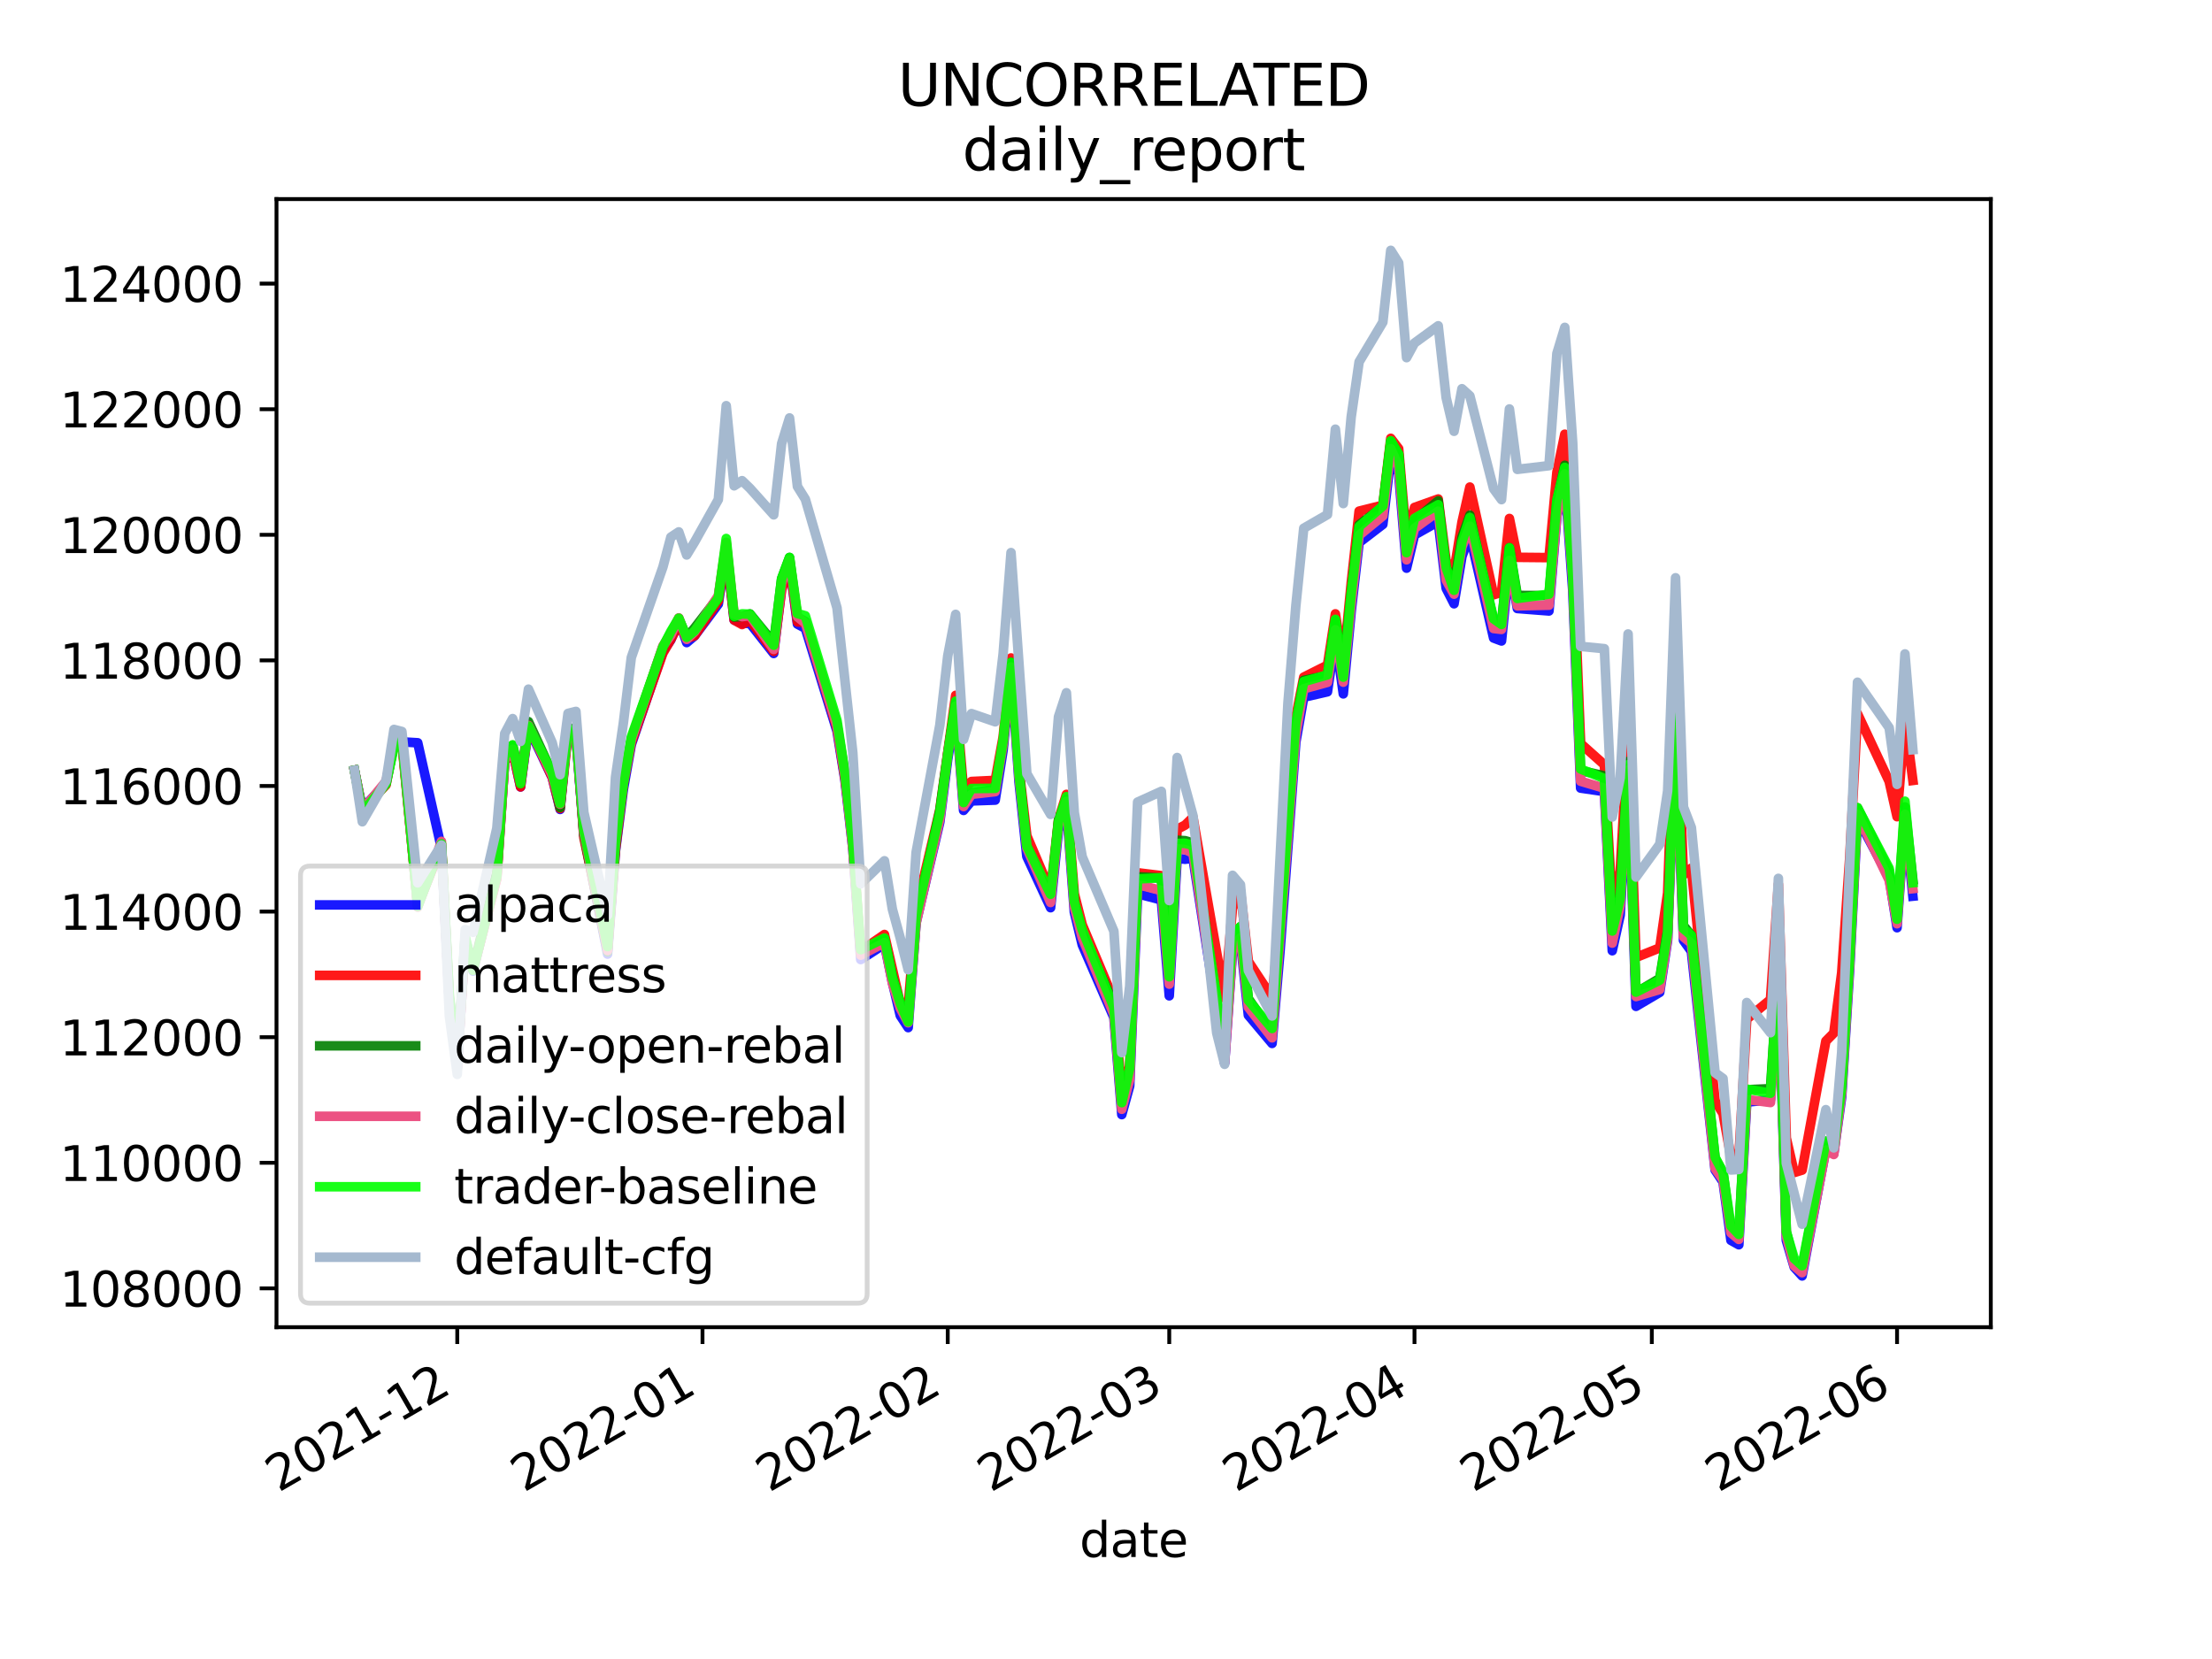 <?xml version="1.0" encoding="utf-8" standalone="no"?>
<!DOCTYPE svg PUBLIC "-//W3C//DTD SVG 1.1//EN"
  "http://www.w3.org/Graphics/SVG/1.1/DTD/svg11.dtd">
<svg height="345.6pt" version="1.1" viewBox="0 0 460.8 345.6" width="460.8pt" xmlns="http://www.w3.org/2000/svg" xmlns:xlink="http://www.w3.org/1999/xlink">
 <defs>
  <style type="text/css">*{stroke-linecap:butt;stroke-linejoin:round;}</style>
 </defs>
 <g id="figure_1">
  <g id="patch_1">
   <path d="M 0 345.6 
L 460.8 345.6 
L 460.8 0 
L 0 0 
z
" style="fill:#ffffff;"/>
  </g>
  <g id="axes_1">
   <g id="patch_2">
    <path d="M 57.6 276.48 
L 414.72 276.48 
L 414.72 41.472 
L 57.6 41.472 
z
" style="fill:#ffffff;"/>
   </g>
   <g id="matplotlib.axis_1">
    <g id="xtick_1">
     <g id="line2d_1">
      <defs>
       <path d="M 0 0 
L 0 3.5 
" id="m8455d03369" style="stroke:#000000;stroke-width:0.8;"/>
      </defs>
      <g>
       <use style="stroke:#000000;stroke-width:0.8;" x="95.257" xlink:href="#m8455d03369" y="276.48"/>
      </g>
     </g>
     <g id="text_1">
      <!-- 2021-12 -->
      <g transform="translate(58.032 310.952)rotate(-30)scale(0.1 -0.1)">
       <defs>
        <path d="M 1228 531 
L 3431 531 
L 3431 0 
L 469 0 
L 469 531 
Q 828 903 1448 1529 
Q 2069 2156 2228 2338 
Q 2531 2678 2651 2914 
Q 2772 3150 2772 3378 
Q 2772 3750 2511 3984 
Q 2250 4219 1831 4219 
Q 1534 4219 1204 4116 
Q 875 4013 500 3803 
L 500 4441 
Q 881 4594 1212 4672 
Q 1544 4750 1819 4750 
Q 2544 4750 2975 4387 
Q 3406 4025 3406 3419 
Q 3406 3131 3298 2873 
Q 3191 2616 2906 2266 
Q 2828 2175 2409 1742 
Q 1991 1309 1228 531 
z
" id="DejaVuSans-32" transform="scale(0.016)"/>
        <path d="M 2034 4250 
Q 1547 4250 1301 3770 
Q 1056 3291 1056 2328 
Q 1056 1369 1301 889 
Q 1547 409 2034 409 
Q 2525 409 2770 889 
Q 3016 1369 3016 2328 
Q 3016 3291 2770 3770 
Q 2525 4250 2034 4250 
z
M 2034 4750 
Q 2819 4750 3233 4129 
Q 3647 3509 3647 2328 
Q 3647 1150 3233 529 
Q 2819 -91 2034 -91 
Q 1250 -91 836 529 
Q 422 1150 422 2328 
Q 422 3509 836 4129 
Q 1250 4750 2034 4750 
z
" id="DejaVuSans-30" transform="scale(0.016)"/>
        <path d="M 794 531 
L 1825 531 
L 1825 4091 
L 703 3866 
L 703 4441 
L 1819 4666 
L 2450 4666 
L 2450 531 
L 3481 531 
L 3481 0 
L 794 0 
L 794 531 
z
" id="DejaVuSans-31" transform="scale(0.016)"/>
        <path d="M 313 2009 
L 1997 2009 
L 1997 1497 
L 313 1497 
L 313 2009 
z
" id="DejaVuSans-2d" transform="scale(0.016)"/>
       </defs>
       <use xlink:href="#DejaVuSans-32"/>
       <use x="63.623" xlink:href="#DejaVuSans-30"/>
       <use x="127.246" xlink:href="#DejaVuSans-32"/>
       <use x="190.869" xlink:href="#DejaVuSans-31"/>
       <use x="254.492" xlink:href="#DejaVuSans-2d"/>
       <use x="290.576" xlink:href="#DejaVuSans-31"/>
       <use x="354.199" xlink:href="#DejaVuSans-32"/>
      </g>
     </g>
    </g>
    <g id="xtick_2">
     <g id="line2d_2">
      <g>
       <use style="stroke:#000000;stroke-width:0.8;" x="146.344" xlink:href="#m8455d03369" y="276.48"/>
      </g>
     </g>
     <g id="text_2">
      <!-- 2022-01 -->
      <g transform="translate(109.12 310.952)rotate(-30)scale(0.1 -0.1)">
       <use xlink:href="#DejaVuSans-32"/>
       <use x="63.623" xlink:href="#DejaVuSans-30"/>
       <use x="127.246" xlink:href="#DejaVuSans-32"/>
       <use x="190.869" xlink:href="#DejaVuSans-32"/>
       <use x="254.492" xlink:href="#DejaVuSans-2d"/>
       <use x="290.576" xlink:href="#DejaVuSans-30"/>
       <use x="354.199" xlink:href="#DejaVuSans-31"/>
      </g>
     </g>
    </g>
    <g id="xtick_3">
     <g id="line2d_3">
      <g>
       <use style="stroke:#000000;stroke-width:0.8;" x="197.432" xlink:href="#m8455d03369" y="276.48"/>
      </g>
     </g>
     <g id="text_3">
      <!-- 2022-02 -->
      <g transform="translate(160.207 310.952)rotate(-30)scale(0.1 -0.1)">
       <use xlink:href="#DejaVuSans-32"/>
       <use x="63.623" xlink:href="#DejaVuSans-30"/>
       <use x="127.246" xlink:href="#DejaVuSans-32"/>
       <use x="190.869" xlink:href="#DejaVuSans-32"/>
       <use x="254.492" xlink:href="#DejaVuSans-2d"/>
       <use x="290.576" xlink:href="#DejaVuSans-30"/>
       <use x="354.199" xlink:href="#DejaVuSans-32"/>
      </g>
     </g>
    </g>
    <g id="xtick_4">
     <g id="line2d_4">
      <g>
       <use style="stroke:#000000;stroke-width:0.8;" x="243.576" xlink:href="#m8455d03369" y="276.48"/>
      </g>
     </g>
     <g id="text_4">
      <!-- 2022-03 -->
      <g transform="translate(206.351 310.952)rotate(-30)scale(0.1 -0.1)">
       <defs>
        <path d="M 2597 2516 
Q 3050 2419 3304 2112 
Q 3559 1806 3559 1356 
Q 3559 666 3084 287 
Q 2609 -91 1734 -91 
Q 1441 -91 1130 -33 
Q 819 25 488 141 
L 488 750 
Q 750 597 1062 519 
Q 1375 441 1716 441 
Q 2309 441 2620 675 
Q 2931 909 2931 1356 
Q 2931 1769 2642 2001 
Q 2353 2234 1838 2234 
L 1294 2234 
L 1294 2753 
L 1863 2753 
Q 2328 2753 2575 2939 
Q 2822 3125 2822 3475 
Q 2822 3834 2567 4026 
Q 2313 4219 1838 4219 
Q 1578 4219 1281 4162 
Q 984 4106 628 3988 
L 628 4550 
Q 988 4650 1302 4700 
Q 1616 4750 1894 4750 
Q 2613 4750 3031 4423 
Q 3450 4097 3450 3541 
Q 3450 3153 3228 2886 
Q 3006 2619 2597 2516 
z
" id="DejaVuSans-33" transform="scale(0.016)"/>
       </defs>
       <use xlink:href="#DejaVuSans-32"/>
       <use x="63.623" xlink:href="#DejaVuSans-30"/>
       <use x="127.246" xlink:href="#DejaVuSans-32"/>
       <use x="190.869" xlink:href="#DejaVuSans-32"/>
       <use x="254.492" xlink:href="#DejaVuSans-2d"/>
       <use x="290.576" xlink:href="#DejaVuSans-30"/>
       <use x="354.199" xlink:href="#DejaVuSans-33"/>
      </g>
     </g>
    </g>
    <g id="xtick_5">
     <g id="line2d_5">
      <g>
       <use style="stroke:#000000;stroke-width:0.8;" x="294.664" xlink:href="#m8455d03369" y="276.48"/>
      </g>
     </g>
     <g id="text_5">
      <!-- 2022-04 -->
      <g transform="translate(257.439 310.952)rotate(-30)scale(0.1 -0.1)">
       <defs>
        <path d="M 2419 4116 
L 825 1625 
L 2419 1625 
L 2419 4116 
z
M 2253 4666 
L 3047 4666 
L 3047 1625 
L 3713 1625 
L 3713 1100 
L 3047 1100 
L 3047 0 
L 2419 0 
L 2419 1100 
L 313 1100 
L 313 1709 
L 2253 4666 
z
" id="DejaVuSans-34" transform="scale(0.016)"/>
       </defs>
       <use xlink:href="#DejaVuSans-32"/>
       <use x="63.623" xlink:href="#DejaVuSans-30"/>
       <use x="127.246" xlink:href="#DejaVuSans-32"/>
       <use x="190.869" xlink:href="#DejaVuSans-32"/>
       <use x="254.492" xlink:href="#DejaVuSans-2d"/>
       <use x="290.576" xlink:href="#DejaVuSans-30"/>
       <use x="354.199" xlink:href="#DejaVuSans-34"/>
      </g>
     </g>
    </g>
    <g id="xtick_6">
     <g id="line2d_6">
      <g>
       <use style="stroke:#000000;stroke-width:0.8;" x="344.104" xlink:href="#m8455d03369" y="276.48"/>
      </g>
     </g>
     <g id="text_6">
      <!-- 2022-05 -->
      <g transform="translate(306.879 310.952)rotate(-30)scale(0.1 -0.1)">
       <defs>
        <path d="M 691 4666 
L 3169 4666 
L 3169 4134 
L 1269 4134 
L 1269 2991 
Q 1406 3038 1543 3061 
Q 1681 3084 1819 3084 
Q 2600 3084 3056 2656 
Q 3513 2228 3513 1497 
Q 3513 744 3044 326 
Q 2575 -91 1722 -91 
Q 1428 -91 1123 -41 
Q 819 9 494 109 
L 494 744 
Q 775 591 1075 516 
Q 1375 441 1709 441 
Q 2250 441 2565 725 
Q 2881 1009 2881 1497 
Q 2881 1984 2565 2268 
Q 2250 2553 1709 2553 
Q 1456 2553 1204 2497 
Q 953 2441 691 2322 
L 691 4666 
z
" id="DejaVuSans-35" transform="scale(0.016)"/>
       </defs>
       <use xlink:href="#DejaVuSans-32"/>
       <use x="63.623" xlink:href="#DejaVuSans-30"/>
       <use x="127.246" xlink:href="#DejaVuSans-32"/>
       <use x="190.869" xlink:href="#DejaVuSans-32"/>
       <use x="254.492" xlink:href="#DejaVuSans-2d"/>
       <use x="290.576" xlink:href="#DejaVuSans-30"/>
       <use x="354.199" xlink:href="#DejaVuSans-35"/>
      </g>
     </g>
    </g>
    <g id="xtick_7">
     <g id="line2d_7">
      <g>
       <use style="stroke:#000000;stroke-width:0.8;" x="395.191" xlink:href="#m8455d03369" y="276.48"/>
      </g>
     </g>
     <g id="text_7">
      <!-- 2022-06 -->
      <g transform="translate(357.966 310.952)rotate(-30)scale(0.1 -0.1)">
       <defs>
        <path d="M 2113 2584 
Q 1688 2584 1439 2293 
Q 1191 2003 1191 1497 
Q 1191 994 1439 701 
Q 1688 409 2113 409 
Q 2538 409 2786 701 
Q 3034 994 3034 1497 
Q 3034 2003 2786 2293 
Q 2538 2584 2113 2584 
z
M 3366 4563 
L 3366 3988 
Q 3128 4100 2886 4159 
Q 2644 4219 2406 4219 
Q 1781 4219 1451 3797 
Q 1122 3375 1075 2522 
Q 1259 2794 1537 2939 
Q 1816 3084 2150 3084 
Q 2853 3084 3261 2657 
Q 3669 2231 3669 1497 
Q 3669 778 3244 343 
Q 2819 -91 2113 -91 
Q 1303 -91 875 529 
Q 447 1150 447 2328 
Q 447 3434 972 4092 
Q 1497 4750 2381 4750 
Q 2619 4750 2861 4703 
Q 3103 4656 3366 4563 
z
" id="DejaVuSans-36" transform="scale(0.016)"/>
       </defs>
       <use xlink:href="#DejaVuSans-32"/>
       <use x="63.623" xlink:href="#DejaVuSans-30"/>
       <use x="127.246" xlink:href="#DejaVuSans-32"/>
       <use x="190.869" xlink:href="#DejaVuSans-32"/>
       <use x="254.492" xlink:href="#DejaVuSans-2d"/>
       <use x="290.576" xlink:href="#DejaVuSans-30"/>
       <use x="354.199" xlink:href="#DejaVuSans-36"/>
      </g>
     </g>
    </g>
    <g id="text_8">
     <!-- date -->
     <g transform="translate(224.885 324.351)scale(0.1 -0.1)">
      <defs>
       <path d="M 2906 2969 
L 2906 4863 
L 3481 4863 
L 3481 0 
L 2906 0 
L 2906 525 
Q 2725 213 2448 61 
Q 2172 -91 1784 -91 
Q 1150 -91 751 415 
Q 353 922 353 1747 
Q 353 2572 751 3078 
Q 1150 3584 1784 3584 
Q 2172 3584 2448 3432 
Q 2725 3281 2906 2969 
z
M 947 1747 
Q 947 1113 1208 752 
Q 1469 391 1925 391 
Q 2381 391 2643 752 
Q 2906 1113 2906 1747 
Q 2906 2381 2643 2742 
Q 2381 3103 1925 3103 
Q 1469 3103 1208 2742 
Q 947 2381 947 1747 
z
" id="DejaVuSans-64" transform="scale(0.016)"/>
       <path d="M 2194 1759 
Q 1497 1759 1228 1600 
Q 959 1441 959 1056 
Q 959 750 1161 570 
Q 1363 391 1709 391 
Q 2188 391 2477 730 
Q 2766 1069 2766 1631 
L 2766 1759 
L 2194 1759 
z
M 3341 1997 
L 3341 0 
L 2766 0 
L 2766 531 
Q 2569 213 2275 61 
Q 1981 -91 1556 -91 
Q 1019 -91 701 211 
Q 384 513 384 1019 
Q 384 1609 779 1909 
Q 1175 2209 1959 2209 
L 2766 2209 
L 2766 2266 
Q 2766 2663 2505 2880 
Q 2244 3097 1772 3097 
Q 1472 3097 1187 3025 
Q 903 2953 641 2809 
L 641 3341 
Q 956 3463 1253 3523 
Q 1550 3584 1831 3584 
Q 2591 3584 2966 3190 
Q 3341 2797 3341 1997 
z
" id="DejaVuSans-61" transform="scale(0.016)"/>
       <path d="M 1172 4494 
L 1172 3500 
L 2356 3500 
L 2356 3053 
L 1172 3053 
L 1172 1153 
Q 1172 725 1289 603 
Q 1406 481 1766 481 
L 2356 481 
L 2356 0 
L 1766 0 
Q 1100 0 847 248 
Q 594 497 594 1153 
L 594 3053 
L 172 3053 
L 172 3500 
L 594 3500 
L 594 4494 
L 1172 4494 
z
" id="DejaVuSans-74" transform="scale(0.016)"/>
       <path d="M 3597 1894 
L 3597 1613 
L 953 1613 
Q 991 1019 1311 708 
Q 1631 397 2203 397 
Q 2534 397 2845 478 
Q 3156 559 3463 722 
L 3463 178 
Q 3153 47 2828 -22 
Q 2503 -91 2169 -91 
Q 1331 -91 842 396 
Q 353 884 353 1716 
Q 353 2575 817 3079 
Q 1281 3584 2069 3584 
Q 2775 3584 3186 3129 
Q 3597 2675 3597 1894 
z
M 3022 2063 
Q 3016 2534 2758 2815 
Q 2500 3097 2075 3097 
Q 1594 3097 1305 2825 
Q 1016 2553 972 2059 
L 3022 2063 
z
" id="DejaVuSans-65" transform="scale(0.016)"/>
      </defs>
      <use xlink:href="#DejaVuSans-64"/>
      <use x="63.477" xlink:href="#DejaVuSans-61"/>
      <use x="124.756" xlink:href="#DejaVuSans-74"/>
      <use x="163.965" xlink:href="#DejaVuSans-65"/>
     </g>
    </g>
   </g>
   <g id="matplotlib.axis_2">
    <g id="ytick_1">
     <g id="line2d_8">
      <defs>
       <path d="M 0 0 
L -3.5 0 
" id="m1a07f16828" style="stroke:#000000;stroke-width:0.8;"/>
      </defs>
      <g>
       <use style="stroke:#000000;stroke-width:0.8;" x="57.6" xlink:href="#m1a07f16828" y="268.388"/>
      </g>
     </g>
     <g id="text_9">
      <!-- 108000 -->
      <g transform="translate(12.425 272.187)scale(0.1 -0.1)">
       <defs>
        <path d="M 2034 2216 
Q 1584 2216 1326 1975 
Q 1069 1734 1069 1313 
Q 1069 891 1326 650 
Q 1584 409 2034 409 
Q 2484 409 2743 651 
Q 3003 894 3003 1313 
Q 3003 1734 2745 1975 
Q 2488 2216 2034 2216 
z
M 1403 2484 
Q 997 2584 770 2862 
Q 544 3141 544 3541 
Q 544 4100 942 4425 
Q 1341 4750 2034 4750 
Q 2731 4750 3128 4425 
Q 3525 4100 3525 3541 
Q 3525 3141 3298 2862 
Q 3072 2584 2669 2484 
Q 3125 2378 3379 2068 
Q 3634 1759 3634 1313 
Q 3634 634 3220 271 
Q 2806 -91 2034 -91 
Q 1263 -91 848 271 
Q 434 634 434 1313 
Q 434 1759 690 2068 
Q 947 2378 1403 2484 
z
M 1172 3481 
Q 1172 3119 1398 2916 
Q 1625 2713 2034 2713 
Q 2441 2713 2670 2916 
Q 2900 3119 2900 3481 
Q 2900 3844 2670 4047 
Q 2441 4250 2034 4250 
Q 1625 4250 1398 4047 
Q 1172 3844 1172 3481 
z
" id="DejaVuSans-38" transform="scale(0.016)"/>
       </defs>
       <use xlink:href="#DejaVuSans-31"/>
       <use x="63.623" xlink:href="#DejaVuSans-30"/>
       <use x="127.246" xlink:href="#DejaVuSans-38"/>
       <use x="190.869" xlink:href="#DejaVuSans-30"/>
       <use x="254.492" xlink:href="#DejaVuSans-30"/>
       <use x="318.115" xlink:href="#DejaVuSans-30"/>
      </g>
     </g>
    </g>
    <g id="ytick_2">
     <g id="line2d_9">
      <g>
       <use style="stroke:#000000;stroke-width:0.8;" x="57.6" xlink:href="#m1a07f16828" y="242.224"/>
      </g>
     </g>
     <g id="text_10">
      <!-- 110000 -->
      <g transform="translate(12.425 246.024)scale(0.1 -0.1)">
       <use xlink:href="#DejaVuSans-31"/>
       <use x="63.623" xlink:href="#DejaVuSans-31"/>
       <use x="127.246" xlink:href="#DejaVuSans-30"/>
       <use x="190.869" xlink:href="#DejaVuSans-30"/>
       <use x="254.492" xlink:href="#DejaVuSans-30"/>
       <use x="318.115" xlink:href="#DejaVuSans-30"/>
      </g>
     </g>
    </g>
    <g id="ytick_3">
     <g id="line2d_10">
      <g>
       <use style="stroke:#000000;stroke-width:0.8;" x="57.6" xlink:href="#m1a07f16828" y="216.061"/>
      </g>
     </g>
     <g id="text_11">
      <!-- 112000 -->
      <g transform="translate(12.425 219.86)scale(0.1 -0.1)">
       <use xlink:href="#DejaVuSans-31"/>
       <use x="63.623" xlink:href="#DejaVuSans-31"/>
       <use x="127.246" xlink:href="#DejaVuSans-32"/>
       <use x="190.869" xlink:href="#DejaVuSans-30"/>
       <use x="254.492" xlink:href="#DejaVuSans-30"/>
       <use x="318.115" xlink:href="#DejaVuSans-30"/>
      </g>
     </g>
    </g>
    <g id="ytick_4">
     <g id="line2d_11">
      <g>
       <use style="stroke:#000000;stroke-width:0.8;" x="57.6" xlink:href="#m1a07f16828" y="189.898"/>
      </g>
     </g>
     <g id="text_12">
      <!-- 114000 -->
      <g transform="translate(12.425 193.697)scale(0.1 -0.1)">
       <use xlink:href="#DejaVuSans-31"/>
       <use x="63.623" xlink:href="#DejaVuSans-31"/>
       <use x="127.246" xlink:href="#DejaVuSans-34"/>
       <use x="190.869" xlink:href="#DejaVuSans-30"/>
       <use x="254.492" xlink:href="#DejaVuSans-30"/>
       <use x="318.115" xlink:href="#DejaVuSans-30"/>
      </g>
     </g>
    </g>
    <g id="ytick_5">
     <g id="line2d_12">
      <g>
       <use style="stroke:#000000;stroke-width:0.8;" x="57.6" xlink:href="#m1a07f16828" y="163.735"/>
      </g>
     </g>
     <g id="text_13">
      <!-- 116000 -->
      <g transform="translate(12.425 167.534)scale(0.1 -0.1)">
       <use xlink:href="#DejaVuSans-31"/>
       <use x="63.623" xlink:href="#DejaVuSans-31"/>
       <use x="127.246" xlink:href="#DejaVuSans-36"/>
       <use x="190.869" xlink:href="#DejaVuSans-30"/>
       <use x="254.492" xlink:href="#DejaVuSans-30"/>
       <use x="318.115" xlink:href="#DejaVuSans-30"/>
      </g>
     </g>
    </g>
    <g id="ytick_6">
     <g id="line2d_13">
      <g>
       <use style="stroke:#000000;stroke-width:0.8;" x="57.6" xlink:href="#m1a07f16828" y="137.571"/>
      </g>
     </g>
     <g id="text_14">
      <!-- 118000 -->
      <g transform="translate(12.425 141.37)scale(0.1 -0.1)">
       <use xlink:href="#DejaVuSans-31"/>
       <use x="63.623" xlink:href="#DejaVuSans-31"/>
       <use x="127.246" xlink:href="#DejaVuSans-38"/>
       <use x="190.869" xlink:href="#DejaVuSans-30"/>
       <use x="254.492" xlink:href="#DejaVuSans-30"/>
       <use x="318.115" xlink:href="#DejaVuSans-30"/>
      </g>
     </g>
    </g>
    <g id="ytick_7">
     <g id="line2d_14">
      <g>
       <use style="stroke:#000000;stroke-width:0.8;" x="57.6" xlink:href="#m1a07f16828" y="111.408"/>
      </g>
     </g>
     <g id="text_15">
      <!-- 120000 -->
      <g transform="translate(12.425 115.207)scale(0.1 -0.1)">
       <use xlink:href="#DejaVuSans-31"/>
       <use x="63.623" xlink:href="#DejaVuSans-32"/>
       <use x="127.246" xlink:href="#DejaVuSans-30"/>
       <use x="190.869" xlink:href="#DejaVuSans-30"/>
       <use x="254.492" xlink:href="#DejaVuSans-30"/>
       <use x="318.115" xlink:href="#DejaVuSans-30"/>
      </g>
     </g>
    </g>
    <g id="ytick_8">
     <g id="line2d_15">
      <g>
       <use style="stroke:#000000;stroke-width:0.8;" x="57.6" xlink:href="#m1a07f16828" y="85.245"/>
      </g>
     </g>
     <g id="text_16">
      <!-- 122000 -->
      <g transform="translate(12.425 89.044)scale(0.1 -0.1)">
       <use xlink:href="#DejaVuSans-31"/>
       <use x="63.623" xlink:href="#DejaVuSans-32"/>
       <use x="127.246" xlink:href="#DejaVuSans-32"/>
       <use x="190.869" xlink:href="#DejaVuSans-30"/>
       <use x="254.492" xlink:href="#DejaVuSans-30"/>
       <use x="318.115" xlink:href="#DejaVuSans-30"/>
      </g>
     </g>
    </g>
    <g id="ytick_9">
     <g id="line2d_16">
      <g>
       <use style="stroke:#000000;stroke-width:0.8;" x="57.6" xlink:href="#m1a07f16828" y="59.081"/>
      </g>
     </g>
     <g id="text_17">
      <!-- 124000 -->
      <g transform="translate(12.425 62.881)scale(0.1 -0.1)">
       <use xlink:href="#DejaVuSans-31"/>
       <use x="63.623" xlink:href="#DejaVuSans-32"/>
       <use x="127.246" xlink:href="#DejaVuSans-34"/>
       <use x="190.869" xlink:href="#DejaVuSans-30"/>
       <use x="254.492" xlink:href="#DejaVuSans-30"/>
       <use x="318.115" xlink:href="#DejaVuSans-30"/>
      </g>
     </g>
    </g>
   </g>
   <g id="line2d_17">
    <path clip-path="url(#pc912321412)" d="M 73.833 160.457 
L 75.481 168.393 
L 80.425 163.258 
L 82.073 155.205 
L 83.721 154.544 
L 87.017 154.734 
L 91.961 176.73 
L 93.609 208.854 
L 95.257 222.452 
L 96.905 196.227 
L 98.553 202.293 
L 103.497 182.429 
L 105.145 158.667 
L 106.793 156.427 
L 108.441 163.932 
L 110.089 151.572 
L 115.033 161.959 
L 116.681 168.616 
L 118.329 151.888 
L 119.977 153.443 
L 121.625 173.941 
L 126.568 198.757 
L 128.216 177.273 
L 129.864 164.438 
L 131.512 155.113 
L 138.104 135.7 
L 139.752 133.308 
L 141.4 129.168 
L 143.048 133.859 
L 144.696 132.466 
L 149.64 125.829 
L 151.288 114.341 
L 152.936 129.16 
L 154.584 129.867 
L 156.232 129.85 
L 161.176 136.126 
L 162.824 122.438 
L 164.472 117.659 
L 166.12 130.01 
L 167.768 130.893 
L 174.36 152.301 
L 176.008 162.49 
L 177.656 176.787 
L 179.304 199.89 
L 184.248 196.695 
L 185.896 204.621 
L 187.544 211.569 
L 189.192 214.068 
L 190.84 192.217 
L 195.784 171.233 
L 197.432 158.135 
L 199.08 147.487 
L 200.728 168.823 
L 202.376 166.847 
L 207.32 166.675 
L 208.968 156.263 
L 210.616 139.286 
L 212.264 162.802 
L 213.912 178.439 
L 218.856 189.09 
L 220.504 172.885 
L 222.152 167.82 
L 223.8 189.999 
L 225.448 196.816 
L 232.04 211.967 
L 233.688 232.191 
L 235.336 226.211 
L 236.984 186.189 
L 241.928 187.475 
L 243.576 207.447 
L 245.224 178.786 
L 246.872 178.998 
L 248.52 178.794 
L 255.112 221.45 
L 256.76 198.223 
L 258.408 196.14 
L 260.056 211.481 
L 265 217.365 
L 266.648 198.211 
L 269.944 154.607 
L 271.592 145.245 
L 276.536 144.111 
L 278.184 132.649 
L 279.832 144.544 
L 281.48 127.338 
L 283.128 113.028 
L 288.072 109.237 
L 289.72 95.203 
L 291.368 98.61 
L 293.016 118.357 
L 294.664 111.444 
L 299.608 108.656 
L 301.256 122.548 
L 302.904 125.774 
L 304.552 115.902 
L 306.2 111.365 
L 311.144 132.908 
L 312.792 133.523 
L 314.44 117.248 
L 316.088 126.763 
L 322.68 127.275 
L 324.328 107.513 
L 325.976 99.94 
L 327.624 122.975 
L 329.272 164.173 
L 334.216 164.895 
L 335.864 198.054 
L 337.512 190.642 
L 339.16 161.271 
L 340.808 209.64 
L 345.752 206.729 
L 347.4 195.824 
L 349.047 152.491 
L 350.695 195.897 
L 352.343 198.173 
L 357.287 243.738 
L 358.935 246.209 
L 360.583 258.383 
L 362.231 259.303 
L 363.879 229.593 
L 368.823 229.097 
L 370.471 203.495 
L 372.119 258.378 
L 373.767 263.971 
L 375.415 265.798 
L 380.359 239.365 
L 382.007 240.304 
L 383.655 228.537 
L 385.303 202.164 
L 386.951 170.437 
L 393.543 182.791 
L 395.191 193.258 
L 396.839 170.242 
L 398.487 186.687 
L 398.487 186.687 
" style="fill:none;stroke:#0000ff;stroke-linecap:square;stroke-opacity:0.9;stroke-width:2;"/>
   </g>
   <g id="line2d_18">
    <path clip-path="url(#pc912321412)" d="M 73.833 160.457 
L 75.481 168.716 
L 80.425 163.517 
L 82.073 154.84 
L 83.721 154.719 
L 87.017 188.697 
L 91.961 176.333 
L 93.609 208.494 
L 95.257 222.497 
L 96.905 195.965 
L 98.553 202.071 
L 103.497 183.016 
L 105.145 158.608 
L 106.793 156.451 
L 108.441 163.916 
L 110.089 151.077 
L 115.033 161.924 
L 116.681 168.435 
L 118.329 152.772 
L 119.977 152.051 
L 121.625 174.482 
L 126.568 197.815 
L 128.216 176.972 
L 129.864 163.489 
L 131.512 154.734 
L 138.104 136.061 
L 139.752 133.209 
L 141.4 130.031 
L 143.048 133.029 
L 144.696 132.441 
L 149.64 125.205 
L 151.288 114.466 
L 152.936 129.171 
L 154.584 130.105 
L 156.232 129.213 
L 161.176 135.702 
L 162.824 122.911 
L 164.472 117.555 
L 166.12 129.562 
L 167.768 129.675 
L 174.36 151.708 
L 176.008 162.106 
L 177.656 175.603 
L 179.304 198.083 
L 184.248 194.673 
L 187.544 209.044 
L 189.192 209.712 
L 190.84 189.552 
L 195.784 168.67 
L 199.08 144.856 
L 200.728 164.641 
L 202.376 162.799 
L 207.32 162.561 
L 208.968 153.502 
L 210.616 137.071 
L 212.264 160.071 
L 213.912 174.108 
L 218.856 185.723 
L 220.504 170.778 
L 222.152 165.488 
L 223.8 186.17 
L 225.448 192.643 
L 232.04 208.291 
L 233.688 227.921 
L 235.336 222.025 
L 236.984 181.81 
L 241.928 182.415 
L 243.576 201.324 
L 245.224 172.737 
L 246.872 171.885 
L 248.52 170.272 
L 255.112 207.898 
L 256.76 189.048 
L 258.408 185.631 
L 260.056 200.282 
L 265 207.777 
L 266.648 191.642 
L 268.296 171.662 
L 269.944 149.379 
L 271.592 141.06 
L 276.536 138.573 
L 278.184 127.876 
L 279.832 138.44 
L 281.48 121.465 
L 283.128 106.477 
L 288.072 105.243 
L 289.72 91.312 
L 291.368 93.47 
L 293.016 112.551 
L 294.664 105.71 
L 299.608 103.948 
L 301.256 116.871 
L 302.904 118.997 
L 304.552 108.79 
L 306.2 101.467 
L 311.144 123.899 
L 312.792 123.385 
L 314.44 108.01 
L 316.088 116.1 
L 322.68 116.162 
L 324.328 98.395 
L 325.976 90.459 
L 327.624 113.803 
L 329.272 154.893 
L 334.216 159.314 
L 335.864 188.773 
L 337.512 181.489 
L 339.16 152.26 
L 340.808 199.447 
L 345.752 197.461 
L 347.4 186.011 
L 349.047 140.274 
L 350.695 182.245 
L 352.343 180.864 
L 357.287 229.339 
L 358.935 231.969 
L 360.583 241.041 
L 362.231 241.319 
L 363.879 212.306 
L 368.823 208.227 
L 370.471 184.248 
L 372.119 237.067 
L 373.767 244.26 
L 375.415 243.753 
L 380.359 216.881 
L 382.007 215.217 
L 383.655 202.666 
L 385.303 179.067 
L 386.951 148.689 
L 393.543 162.781 
L 395.191 170.13 
L 396.839 149.916 
L 398.487 162.58 
L 398.487 162.58 
" style="fill:none;stroke:#ff0000;stroke-linecap:square;stroke-opacity:0.9;stroke-width:2;"/>
   </g>
   <g id="line2d_19">
    <path clip-path="url(#pc912321412)" d="M 73.833 160.457 
L 75.481 168.839 
L 80.425 163.007 
L 82.073 155.208 
L 83.721 154.181 
L 87.017 188.788 
L 91.961 175.912 
L 93.609 207.48 
L 95.257 221.737 
L 96.905 195.34 
L 98.553 201.69 
L 103.497 181.746 
L 105.145 157.419 
L 106.793 155.244 
L 108.441 162.557 
L 110.089 150.328 
L 115.033 161.018 
L 116.681 168.215 
L 118.329 151.337 
L 119.977 152.878 
L 121.625 173.901 
L 126.568 198.267 
L 128.216 176.122 
L 129.864 163.046 
L 131.512 153.989 
L 138.104 134.67 
L 139.752 131.856 
L 141.4 128.789 
L 143.048 132.793 
L 144.696 130.821 
L 149.64 124.419 
L 151.288 113.315 
L 152.936 128.543 
L 154.584 128.423 
L 156.232 127.887 
L 161.176 133.942 
L 162.824 120.537 
L 164.472 116.132 
L 166.12 128.556 
L 167.768 129.461 
L 174.36 150.906 
L 176.008 161.021 
L 177.656 175.862 
L 179.304 198.835 
L 184.248 195.581 
L 185.896 203.281 
L 187.544 209.213 
L 189.192 211.966 
L 190.84 191.49 
L 195.784 168.867 
L 197.432 156.848 
L 199.08 146.394 
L 200.728 166.536 
L 202.376 165.201 
L 207.32 164.41 
L 208.968 155.221 
L 210.616 137.993 
L 212.264 160.375 
L 213.912 176.312 
L 218.856 187.41 
L 220.504 170.802 
L 222.152 166.576 
L 223.8 187.913 
L 225.448 194.395 
L 232.04 209.145 
L 233.688 230.638 
L 235.336 222.908 
L 236.984 182.646 
L 241.928 182.91 
L 243.576 203.443 
L 245.224 175.037 
L 246.872 175.13 
L 248.52 175.585 
L 253.464 208.361 
L 255.112 218.211 
L 256.76 195.355 
L 258.408 193.035 
L 260.056 208.042 
L 265 215.105 
L 268.296 173.002 
L 269.944 151.232 
L 271.592 141.724 
L 276.536 140.745 
L 278.184 129.289 
L 279.832 140.279 
L 281.48 123.706 
L 283.128 109.303 
L 288.072 105.595 
L 289.72 91.957 
L 291.368 94.581 
L 293.016 114.667 
L 294.664 108.415 
L 299.608 104.336 
L 301.256 118.142 
L 302.904 122.108 
L 304.552 111.925 
L 306.2 107.31 
L 311.144 129.287 
L 312.792 129.729 
L 314.44 114.099 
L 316.088 124.04 
L 322.68 124.069 
L 324.328 104.354 
L 325.976 96.929 
L 327.624 119.069 
L 329.272 160.51 
L 334.216 161.629 
L 335.864 194.054 
L 337.512 186.803 
L 339.16 158.625 
L 340.808 206.765 
L 345.752 203.827 
L 347.4 193.69 
L 349.047 149.557 
L 350.695 192.818 
L 352.343 194.846 
L 357.287 241.309 
L 358.935 244.204 
L 360.583 256.456 
L 362.231 256.825 
L 363.879 227.008 
L 368.823 226.796 
L 370.471 201.573 
L 372.119 256.544 
L 373.767 263.142 
L 375.415 264.319 
L 380.359 237.733 
L 382.007 238.418 
L 383.655 225.909 
L 385.303 199.517 
L 386.951 168.276 
L 393.543 181.366 
L 395.191 191.6 
L 396.839 168.103 
L 398.487 183.327 
L 398.487 183.327 
" style="fill:none;stroke:#008000;stroke-linecap:square;stroke-opacity:0.9;stroke-width:2;"/>
   </g>
   <g id="line2d_20">
    <path clip-path="url(#pc912321412)" d="M 73.833 160.457 
L 75.481 168.788 
L 80.425 162.753 
L 82.073 154.922 
L 83.721 154.297 
L 87.017 188.978 
L 91.961 175.281 
L 93.609 208.837 
L 95.257 222.147 
L 96.905 196.003 
L 98.553 202.035 
L 103.497 182.929 
L 105.145 158.351 
L 106.793 156.091 
L 108.441 162.842 
L 110.089 151.129 
L 115.033 161.528 
L 116.681 167.52 
L 118.329 151.946 
L 119.977 153.263 
L 121.625 173.426 
L 126.568 198.015 
L 128.216 175.547 
L 129.864 163.085 
L 131.512 154.241 
L 138.104 134.549 
L 139.752 132.354 
L 141.4 128.718 
L 143.048 133.193 
L 144.696 131.592 
L 149.64 124.108 
L 151.288 112.987 
L 152.936 127.944 
L 154.584 128.454 
L 156.232 128.25 
L 161.176 135.293 
L 162.824 121.505 
L 164.472 116.634 
L 166.12 128.503 
L 167.768 129.808 
L 174.36 151.269 
L 176.008 161.646 
L 177.656 176.796 
L 179.304 198.976 
L 184.248 196.379 
L 185.896 204.79 
L 187.544 210.024 
L 189.192 213.059 
L 190.84 192.357 
L 195.784 170.632 
L 197.432 157.048 
L 199.08 147.097 
L 200.728 168.015 
L 202.376 165.476 
L 207.32 164.917 
L 208.968 154.937 
L 210.616 138.95 
L 212.264 161.747 
L 213.912 176.686 
L 218.856 188.001 
L 220.504 171.727 
L 222.152 166.941 
L 223.8 188.973 
L 225.448 195.317 
L 232.04 211.32 
L 233.688 231.081 
L 235.336 224.937 
L 236.984 184.272 
L 241.928 185.499 
L 243.576 205.011 
L 245.224 176.829 
L 246.872 176.967 
L 248.52 177.736 
L 255.112 221.295 
L 256.76 197.61 
L 258.408 195.363 
L 260.056 209.835 
L 265 216.2 
L 269.944 153.057 
L 271.592 143.494 
L 276.536 142.138 
L 278.184 131.202 
L 279.832 142.105 
L 281.48 125.826 
L 283.128 111.515 
L 288.072 107.463 
L 289.72 93.488 
L 291.368 97.222 
L 293.016 116.61 
L 294.664 110.084 
L 299.608 106.502 
L 301.256 120.837 
L 302.904 123.772 
L 304.552 113.922 
L 306.2 109.617 
L 311.144 130.926 
L 312.792 131.118 
L 314.44 116.747 
L 316.088 126.207 
L 322.68 126.069 
L 324.328 107.232 
L 325.976 98.746 
L 327.624 121.1 
L 329.272 162.74 
L 334.216 164.208 
L 335.864 196.463 
L 337.512 188.676 
L 339.16 160.442 
L 340.808 207.6 
L 345.752 206.118 
L 347.4 195.429 
L 349.047 151.763 
L 350.695 195.166 
L 352.343 196.522 
L 357.287 243.406 
L 358.935 245.792 
L 360.583 256.817 
L 362.231 258.192 
L 363.879 229.031 
L 368.823 229.676 
L 370.471 202.84 
L 372.119 257.536 
L 373.767 263.705 
L 375.415 265.116 
L 380.359 239.578 
L 382.007 240.499 
L 383.655 227.683 
L 385.303 201.04 
L 386.951 169.652 
L 393.543 183.362 
L 395.191 192.428 
L 396.839 169.635 
L 398.487 185.12 
L 398.487 185.12 
" style="fill:none;stroke:#ec5283;stroke-linecap:square;stroke-width:2;"/>
   </g>
   <g id="line2d_21">
    <path clip-path="url(#pc912321412)" d="M 73.833 160.457 
L 75.481 169.253 
L 80.425 163.298 
L 82.073 155.765 
L 83.721 153.757 
L 87.017 188.835 
L 91.961 175.795 
L 93.609 207.753 
L 95.257 221.421 
L 96.905 195.013 
L 98.553 202.139 
L 103.497 182.493 
L 105.145 157.576 
L 106.793 155.17 
L 108.441 163.252 
L 110.089 151.257 
L 115.033 160.911 
L 116.681 167.363 
L 118.329 151.726 
L 119.977 152.877 
L 121.625 172.858 
L 126.568 197.199 
L 128.216 175.118 
L 129.864 163.128 
L 131.512 153.562 
L 138.104 134.765 
L 139.752 131.525 
L 141.4 128.794 
L 143.048 132.755 
L 144.696 131.397 
L 149.64 124.584 
L 151.288 112.18 
L 152.936 128.392 
L 154.584 127.875 
L 156.232 127.954 
L 161.176 134.411 
L 162.824 120.574 
L 164.472 116.138 
L 166.12 127.812 
L 167.768 128.28 
L 174.36 150.077 
L 176.008 161.004 
L 177.656 175.608 
L 179.304 197.838 
L 184.248 195.419 
L 185.896 203.579 
L 187.544 208.965 
L 189.192 212.876 
L 190.84 190.77 
L 195.784 169.327 
L 197.432 157.263 
L 199.08 146.06 
L 200.728 167.183 
L 202.376 164.267 
L 207.32 164.216 
L 208.968 154.17 
L 210.616 137.995 
L 212.264 161.009 
L 213.912 176.243 
L 218.856 186.284 
L 220.504 171.158 
L 222.152 165.961 
L 223.8 187.841 
L 225.448 193.641 
L 232.04 209.852 
L 233.688 229.695 
L 235.336 222.554 
L 236.984 183.097 
L 241.928 182.86 
L 243.576 203.481 
L 245.224 175.701 
L 246.872 175.672 
L 248.52 176.088 
L 255.112 218.301 
L 256.76 194.654 
L 258.408 193.067 
L 260.056 208.382 
L 265 214.251 
L 269.944 150.531 
L 271.592 141.987 
L 276.536 140.587 
L 278.184 129.025 
L 279.832 141.059 
L 281.48 123.52 
L 283.128 109.68 
L 288.072 105.408 
L 289.72 91.824 
L 291.368 94.621 
L 293.016 115.128 
L 294.664 107.979 
L 299.608 105.145 
L 301.256 118.207 
L 302.904 122.96 
L 304.552 112.842 
L 306.2 107.805 
L 311.144 128.912 
L 312.792 130.077 
L 314.44 114.119 
L 316.088 124.669 
L 322.68 123.774 
L 324.328 104.14 
L 325.976 97.369 
L 327.624 120.037 
L 329.272 160.192 
L 334.216 162.187 
L 335.864 193.942 
L 337.512 187.194 
L 339.16 159.313 
L 340.808 206.68 
L 345.752 204.175 
L 347.4 194.154 
L 349.047 149.314 
L 350.695 193.462 
L 352.343 194.855 
L 357.287 241.058 
L 358.935 244.214 
L 360.583 255.381 
L 362.231 257.145 
L 363.879 226.882 
L 368.823 227.736 
L 370.471 200.97 
L 372.119 256.556 
L 373.767 262.162 
L 375.415 263.663 
L 380.359 237.711 
L 382.007 238.943 
L 383.655 226.511 
L 385.303 199.712 
L 386.951 168.261 
L 393.543 180.884 
L 395.191 191.495 
L 396.839 166.909 
L 398.487 183.885 
L 398.487 183.885 
" style="fill:none;stroke:#00ff00;stroke-linecap:square;stroke-opacity:0.9;stroke-width:2;"/>
   </g>
   <g id="line2d_22">
    <path clip-path="url(#pc912321412)" d="M 73.833 160.457 
L 75.481 171.185 
L 80.425 162.62 
L 82.073 151.958 
L 83.721 152.383 
L 87.017 183.907 
L 91.961 176.044 
L 93.609 211.681 
L 95.257 223.813 
L 96.905 193.66 
L 98.553 194.215 
L 103.497 172.54 
L 105.145 152.811 
L 106.793 149.699 
L 108.441 154.45 
L 110.089 143.566 
L 115.033 154.712 
L 116.681 161.385 
L 118.329 148.618 
L 119.977 148.202 
L 121.625 169.213 
L 126.568 190.653 
L 128.216 161.951 
L 129.864 150.584 
L 131.512 136.973 
L 138.104 118.1 
L 139.752 111.893 
L 141.4 110.802 
L 143.048 115.607 
L 144.696 112.902 
L 149.64 104.065 
L 151.288 84.512 
L 152.936 101.199 
L 154.584 100.133 
L 156.232 101.724 
L 161.176 107.248 
L 162.824 92.421 
L 164.472 87.066 
L 166.12 101.341 
L 167.768 103.992 
L 174.36 126.626 
L 177.656 156.792 
L 179.304 184.121 
L 184.248 179.321 
L 185.896 189.385 
L 187.544 195.439 
L 189.192 202.018 
L 190.84 177.569 
L 195.784 151.059 
L 197.432 136.637 
L 199.08 127.986 
L 200.728 154.029 
L 202.376 148.656 
L 207.32 150.362 
L 208.968 136.237 
L 210.616 115.118 
L 213.912 161.171 
L 218.856 169.651 
L 220.504 149.321 
L 222.152 144.312 
L 223.8 169.288 
L 225.448 178.494 
L 232.04 193.97 
L 233.688 219.28 
L 235.336 205.443 
L 236.984 167.09 
L 241.928 164.851 
L 243.576 187.6 
L 245.224 157.808 
L 248.52 169.902 
L 253.464 215.185 
L 255.112 221.713 
L 256.76 182.348 
L 258.408 184.291 
L 260.056 202.169 
L 265 211.645 
L 268.296 146.529 
L 269.944 126.26 
L 271.592 110.043 
L 276.536 107.192 
L 278.184 89.408 
L 279.832 104.898 
L 281.48 86.851 
L 283.128 75.385 
L 288.072 67.12 
L 289.72 52.154 
L 291.368 54.777 
L 293.016 74.498 
L 294.664 71.462 
L 299.608 67.869 
L 301.256 82.825 
L 302.904 89.841 
L 304.552 80.98 
L 306.2 82.476 
L 311.144 101.822 
L 312.792 104.079 
L 314.44 85.196 
L 316.088 97.776 
L 322.68 97.007 
L 324.328 73.642 
L 325.976 68.199 
L 327.624 92.247 
L 329.272 134.652 
L 334.216 135.132 
L 335.864 170.189 
L 337.512 162.032 
L 339.16 132.068 
L 340.808 182.702 
L 345.752 175.877 
L 347.4 164.753 
L 349.047 120.366 
L 350.695 168.113 
L 352.343 172.401 
L 357.287 223.474 
L 358.935 224.667 
L 360.583 243.723 
L 362.231 243.622 
L 363.879 208.844 
L 368.823 215.129 
L 370.471 182.982 
L 372.119 242.307 
L 375.415 255.013 
L 380.359 231.162 
L 382.007 239.12 
L 383.655 219.235 
L 386.951 142.122 
L 393.543 151.591 
L 395.191 163.4 
L 396.839 136.226 
L 398.487 156.175 
L 398.487 156.175 
" style="fill:none;stroke:#a5b9cf;stroke-linecap:square;stroke-width:2;"/>
   </g>
   <g id="patch_3">
    <path d="M 57.6 276.48 
L 57.6 41.472 
" style="fill:none;stroke:#000000;stroke-linecap:square;stroke-linejoin:miter;stroke-width:0.8;"/>
   </g>
   <g id="patch_4">
    <path d="M 414.72 276.48 
L 414.72 41.472 
" style="fill:none;stroke:#000000;stroke-linecap:square;stroke-linejoin:miter;stroke-width:0.8;"/>
   </g>
   <g id="patch_5">
    <path d="M 57.6 276.48 
L 414.72 276.48 
" style="fill:none;stroke:#000000;stroke-linecap:square;stroke-linejoin:miter;stroke-width:0.8;"/>
   </g>
   <g id="patch_6">
    <path d="M 57.6 41.472 
L 414.72 41.472 
" style="fill:none;stroke:#000000;stroke-linecap:square;stroke-linejoin:miter;stroke-width:0.8;"/>
   </g>
   <g id="text_18">
    <!-- UNCORRELATED -->
    <g transform="translate(187.044 22.035)scale(0.12 -0.12)">
     <defs>
      <path d="M 556 4666 
L 1191 4666 
L 1191 1831 
Q 1191 1081 1462 751 
Q 1734 422 2344 422 
Q 2950 422 3222 751 
Q 3494 1081 3494 1831 
L 3494 4666 
L 4128 4666 
L 4128 1753 
Q 4128 841 3676 375 
Q 3225 -91 2344 -91 
Q 1459 -91 1007 375 
Q 556 841 556 1753 
L 556 4666 
z
" id="DejaVuSans-55" transform="scale(0.016)"/>
      <path d="M 628 4666 
L 1478 4666 
L 3547 763 
L 3547 4666 
L 4159 4666 
L 4159 0 
L 3309 0 
L 1241 3903 
L 1241 0 
L 628 0 
L 628 4666 
z
" id="DejaVuSans-4e" transform="scale(0.016)"/>
      <path d="M 4122 4306 
L 4122 3641 
Q 3803 3938 3442 4084 
Q 3081 4231 2675 4231 
Q 1875 4231 1450 3742 
Q 1025 3253 1025 2328 
Q 1025 1406 1450 917 
Q 1875 428 2675 428 
Q 3081 428 3442 575 
Q 3803 722 4122 1019 
L 4122 359 
Q 3791 134 3420 21 
Q 3050 -91 2638 -91 
Q 1578 -91 968 557 
Q 359 1206 359 2328 
Q 359 3453 968 4101 
Q 1578 4750 2638 4750 
Q 3056 4750 3426 4639 
Q 3797 4528 4122 4306 
z
" id="DejaVuSans-43" transform="scale(0.016)"/>
      <path d="M 2522 4238 
Q 1834 4238 1429 3725 
Q 1025 3213 1025 2328 
Q 1025 1447 1429 934 
Q 1834 422 2522 422 
Q 3209 422 3611 934 
Q 4013 1447 4013 2328 
Q 4013 3213 3611 3725 
Q 3209 4238 2522 4238 
z
M 2522 4750 
Q 3503 4750 4090 4092 
Q 4678 3434 4678 2328 
Q 4678 1225 4090 567 
Q 3503 -91 2522 -91 
Q 1538 -91 948 565 
Q 359 1222 359 2328 
Q 359 3434 948 4092 
Q 1538 4750 2522 4750 
z
" id="DejaVuSans-4f" transform="scale(0.016)"/>
      <path d="M 2841 2188 
Q 3044 2119 3236 1894 
Q 3428 1669 3622 1275 
L 4263 0 
L 3584 0 
L 2988 1197 
Q 2756 1666 2539 1819 
Q 2322 1972 1947 1972 
L 1259 1972 
L 1259 0 
L 628 0 
L 628 4666 
L 2053 4666 
Q 2853 4666 3247 4331 
Q 3641 3997 3641 3322 
Q 3641 2881 3436 2590 
Q 3231 2300 2841 2188 
z
M 1259 4147 
L 1259 2491 
L 2053 2491 
Q 2509 2491 2742 2702 
Q 2975 2913 2975 3322 
Q 2975 3731 2742 3939 
Q 2509 4147 2053 4147 
L 1259 4147 
z
" id="DejaVuSans-52" transform="scale(0.016)"/>
      <path d="M 628 4666 
L 3578 4666 
L 3578 4134 
L 1259 4134 
L 1259 2753 
L 3481 2753 
L 3481 2222 
L 1259 2222 
L 1259 531 
L 3634 531 
L 3634 0 
L 628 0 
L 628 4666 
z
" id="DejaVuSans-45" transform="scale(0.016)"/>
      <path d="M 628 4666 
L 1259 4666 
L 1259 531 
L 3531 531 
L 3531 0 
L 628 0 
L 628 4666 
z
" id="DejaVuSans-4c" transform="scale(0.016)"/>
      <path d="M 2188 4044 
L 1331 1722 
L 3047 1722 
L 2188 4044 
z
M 1831 4666 
L 2547 4666 
L 4325 0 
L 3669 0 
L 3244 1197 
L 1141 1197 
L 716 0 
L 50 0 
L 1831 4666 
z
" id="DejaVuSans-41" transform="scale(0.016)"/>
      <path d="M -19 4666 
L 3928 4666 
L 3928 4134 
L 2272 4134 
L 2272 0 
L 1638 0 
L 1638 4134 
L -19 4134 
L -19 4666 
z
" id="DejaVuSans-54" transform="scale(0.016)"/>
      <path d="M 1259 4147 
L 1259 519 
L 2022 519 
Q 2988 519 3436 956 
Q 3884 1394 3884 2338 
Q 3884 3275 3436 3711 
Q 2988 4147 2022 4147 
L 1259 4147 
z
M 628 4666 
L 1925 4666 
Q 3281 4666 3915 4102 
Q 4550 3538 4550 2338 
Q 4550 1131 3912 565 
Q 3275 0 1925 0 
L 628 0 
L 628 4666 
z
" id="DejaVuSans-44" transform="scale(0.016)"/>
     </defs>
     <use xlink:href="#DejaVuSans-55"/>
     <use x="73.193" xlink:href="#DejaVuSans-4e"/>
     <use x="147.998" xlink:href="#DejaVuSans-43"/>
     <use x="217.822" xlink:href="#DejaVuSans-4f"/>
     <use x="296.533" xlink:href="#DejaVuSans-52"/>
     <use x="366.016" xlink:href="#DejaVuSans-52"/>
     <use x="435.498" xlink:href="#DejaVuSans-45"/>
     <use x="498.682" xlink:href="#DejaVuSans-4c"/>
     <use x="556.645" xlink:href="#DejaVuSans-41"/>
     <use x="617.303" xlink:href="#DejaVuSans-54"/>
     <use x="678.387" xlink:href="#DejaVuSans-45"/>
     <use x="741.57" xlink:href="#DejaVuSans-44"/>
    </g>
    <!-- daily_report -->
    <g transform="translate(200.467 35.472)scale(0.12 -0.12)">
     <defs>
      <path d="M 603 3500 
L 1178 3500 
L 1178 0 
L 603 0 
L 603 3500 
z
M 603 4863 
L 1178 4863 
L 1178 4134 
L 603 4134 
L 603 4863 
z
" id="DejaVuSans-69" transform="scale(0.016)"/>
      <path d="M 603 4863 
L 1178 4863 
L 1178 0 
L 603 0 
L 603 4863 
z
" id="DejaVuSans-6c" transform="scale(0.016)"/>
      <path d="M 2059 -325 
Q 1816 -950 1584 -1140 
Q 1353 -1331 966 -1331 
L 506 -1331 
L 506 -850 
L 844 -850 
Q 1081 -850 1212 -737 
Q 1344 -625 1503 -206 
L 1606 56 
L 191 3500 
L 800 3500 
L 1894 763 
L 2988 3500 
L 3597 3500 
L 2059 -325 
z
" id="DejaVuSans-79" transform="scale(0.016)"/>
      <path d="M 3263 -1063 
L 3263 -1509 
L -63 -1509 
L -63 -1063 
L 3263 -1063 
z
" id="DejaVuSans-5f" transform="scale(0.016)"/>
      <path d="M 2631 2963 
Q 2534 3019 2420 3045 
Q 2306 3072 2169 3072 
Q 1681 3072 1420 2755 
Q 1159 2438 1159 1844 
L 1159 0 
L 581 0 
L 581 3500 
L 1159 3500 
L 1159 2956 
Q 1341 3275 1631 3429 
Q 1922 3584 2338 3584 
Q 2397 3584 2469 3576 
Q 2541 3569 2628 3553 
L 2631 2963 
z
" id="DejaVuSans-72" transform="scale(0.016)"/>
      <path d="M 1159 525 
L 1159 -1331 
L 581 -1331 
L 581 3500 
L 1159 3500 
L 1159 2969 
Q 1341 3281 1617 3432 
Q 1894 3584 2278 3584 
Q 2916 3584 3314 3078 
Q 3713 2572 3713 1747 
Q 3713 922 3314 415 
Q 2916 -91 2278 -91 
Q 1894 -91 1617 61 
Q 1341 213 1159 525 
z
M 3116 1747 
Q 3116 2381 2855 2742 
Q 2594 3103 2138 3103 
Q 1681 3103 1420 2742 
Q 1159 2381 1159 1747 
Q 1159 1113 1420 752 
Q 1681 391 2138 391 
Q 2594 391 2855 752 
Q 3116 1113 3116 1747 
z
" id="DejaVuSans-70" transform="scale(0.016)"/>
      <path d="M 1959 3097 
Q 1497 3097 1228 2736 
Q 959 2375 959 1747 
Q 959 1119 1226 758 
Q 1494 397 1959 397 
Q 2419 397 2687 759 
Q 2956 1122 2956 1747 
Q 2956 2369 2687 2733 
Q 2419 3097 1959 3097 
z
M 1959 3584 
Q 2709 3584 3137 3096 
Q 3566 2609 3566 1747 
Q 3566 888 3137 398 
Q 2709 -91 1959 -91 
Q 1206 -91 779 398 
Q 353 888 353 1747 
Q 353 2609 779 3096 
Q 1206 3584 1959 3584 
z
" id="DejaVuSans-6f" transform="scale(0.016)"/>
     </defs>
     <use xlink:href="#DejaVuSans-64"/>
     <use x="63.477" xlink:href="#DejaVuSans-61"/>
     <use x="124.756" xlink:href="#DejaVuSans-69"/>
     <use x="152.539" xlink:href="#DejaVuSans-6c"/>
     <use x="180.322" xlink:href="#DejaVuSans-79"/>
     <use x="239.502" xlink:href="#DejaVuSans-5f"/>
     <use x="289.502" xlink:href="#DejaVuSans-72"/>
     <use x="328.365" xlink:href="#DejaVuSans-65"/>
     <use x="389.889" xlink:href="#DejaVuSans-70"/>
     <use x="453.365" xlink:href="#DejaVuSans-6f"/>
     <use x="514.547" xlink:href="#DejaVuSans-72"/>
     <use x="555.66" xlink:href="#DejaVuSans-74"/>
    </g>
   </g>
   <g id="legend_1">
    <g id="patch_7">
     <path d="M 64.6 271.48 
L 178.644 271.48 
Q 180.644 271.48 180.644 269.48 
L 180.644 182.411 
Q 180.644 180.411 178.644 180.411 
L 64.6 180.411 
Q 62.6 180.411 62.6 182.411 
L 62.6 269.48 
Q 62.6 271.48 64.6 271.48 
z
" style="fill:#ffffff;opacity:0.8;stroke:#cccccc;stroke-linejoin:miter;"/>
    </g>
    <g id="line2d_23">
     <path d="M 66.6 188.51 
L 86.6 188.51 
" style="fill:none;stroke:#0000ff;stroke-linecap:square;stroke-opacity:0.9;stroke-width:2;"/>
    </g>
    <g id="line2d_24"/>
    <g id="text_19">
     <!-- alpaca -->
     <g transform="translate(94.6 192.01)scale(0.1 -0.1)">
      <defs>
       <path d="M 3122 3366 
L 3122 2828 
Q 2878 2963 2633 3030 
Q 2388 3097 2138 3097 
Q 1578 3097 1268 2742 
Q 959 2388 959 1747 
Q 959 1106 1268 751 
Q 1578 397 2138 397 
Q 2388 397 2633 464 
Q 2878 531 3122 666 
L 3122 134 
Q 2881 22 2623 -34 
Q 2366 -91 2075 -91 
Q 1284 -91 818 406 
Q 353 903 353 1747 
Q 353 2603 823 3093 
Q 1294 3584 2113 3584 
Q 2378 3584 2631 3529 
Q 2884 3475 3122 3366 
z
" id="DejaVuSans-63" transform="scale(0.016)"/>
      </defs>
      <use xlink:href="#DejaVuSans-61"/>
      <use x="61.279" xlink:href="#DejaVuSans-6c"/>
      <use x="89.062" xlink:href="#DejaVuSans-70"/>
      <use x="152.539" xlink:href="#DejaVuSans-61"/>
      <use x="213.818" xlink:href="#DejaVuSans-63"/>
      <use x="268.799" xlink:href="#DejaVuSans-61"/>
     </g>
    </g>
    <g id="line2d_25">
     <path d="M 66.6 203.188 
L 86.6 203.188 
" style="fill:none;stroke:#ff0000;stroke-linecap:square;stroke-opacity:0.9;stroke-width:2;"/>
    </g>
    <g id="line2d_26"/>
    <g id="text_20">
     <!-- mattress -->
     <g transform="translate(94.6 206.688)scale(0.1 -0.1)">
      <defs>
       <path d="M 3328 2828 
Q 3544 3216 3844 3400 
Q 4144 3584 4550 3584 
Q 5097 3584 5394 3201 
Q 5691 2819 5691 2113 
L 5691 0 
L 5113 0 
L 5113 2094 
Q 5113 2597 4934 2840 
Q 4756 3084 4391 3084 
Q 3944 3084 3684 2787 
Q 3425 2491 3425 1978 
L 3425 0 
L 2847 0 
L 2847 2094 
Q 2847 2600 2669 2842 
Q 2491 3084 2119 3084 
Q 1678 3084 1418 2786 
Q 1159 2488 1159 1978 
L 1159 0 
L 581 0 
L 581 3500 
L 1159 3500 
L 1159 2956 
Q 1356 3278 1631 3431 
Q 1906 3584 2284 3584 
Q 2666 3584 2933 3390 
Q 3200 3197 3328 2828 
z
" id="DejaVuSans-6d" transform="scale(0.016)"/>
       <path d="M 2834 3397 
L 2834 2853 
Q 2591 2978 2328 3040 
Q 2066 3103 1784 3103 
Q 1356 3103 1142 2972 
Q 928 2841 928 2578 
Q 928 2378 1081 2264 
Q 1234 2150 1697 2047 
L 1894 2003 
Q 2506 1872 2764 1633 
Q 3022 1394 3022 966 
Q 3022 478 2636 193 
Q 2250 -91 1575 -91 
Q 1294 -91 989 -36 
Q 684 19 347 128 
L 347 722 
Q 666 556 975 473 
Q 1284 391 1588 391 
Q 1994 391 2212 530 
Q 2431 669 2431 922 
Q 2431 1156 2273 1281 
Q 2116 1406 1581 1522 
L 1381 1569 
Q 847 1681 609 1914 
Q 372 2147 372 2553 
Q 372 3047 722 3315 
Q 1072 3584 1716 3584 
Q 2034 3584 2315 3537 
Q 2597 3491 2834 3397 
z
" id="DejaVuSans-73" transform="scale(0.016)"/>
      </defs>
      <use xlink:href="#DejaVuSans-6d"/>
      <use x="97.412" xlink:href="#DejaVuSans-61"/>
      <use x="158.691" xlink:href="#DejaVuSans-74"/>
      <use x="197.9" xlink:href="#DejaVuSans-74"/>
      <use x="237.109" xlink:href="#DejaVuSans-72"/>
      <use x="275.973" xlink:href="#DejaVuSans-65"/>
      <use x="337.496" xlink:href="#DejaVuSans-73"/>
      <use x="389.596" xlink:href="#DejaVuSans-73"/>
     </g>
    </g>
    <g id="line2d_27">
     <path d="M 66.6 217.866 
L 86.6 217.866 
" style="fill:none;stroke:#008000;stroke-linecap:square;stroke-opacity:0.9;stroke-width:2;"/>
    </g>
    <g id="line2d_28"/>
    <g id="text_21">
     <!-- daily-open-rebal -->
     <g transform="translate(94.6 221.366)scale(0.1 -0.1)">
      <defs>
       <path d="M 3513 2113 
L 3513 0 
L 2938 0 
L 2938 2094 
Q 2938 2591 2744 2837 
Q 2550 3084 2163 3084 
Q 1697 3084 1428 2787 
Q 1159 2491 1159 1978 
L 1159 0 
L 581 0 
L 581 3500 
L 1159 3500 
L 1159 2956 
Q 1366 3272 1645 3428 
Q 1925 3584 2291 3584 
Q 2894 3584 3203 3211 
Q 3513 2838 3513 2113 
z
" id="DejaVuSans-6e" transform="scale(0.016)"/>
       <path d="M 3116 1747 
Q 3116 2381 2855 2742 
Q 2594 3103 2138 3103 
Q 1681 3103 1420 2742 
Q 1159 2381 1159 1747 
Q 1159 1113 1420 752 
Q 1681 391 2138 391 
Q 2594 391 2855 752 
Q 3116 1113 3116 1747 
z
M 1159 2969 
Q 1341 3281 1617 3432 
Q 1894 3584 2278 3584 
Q 2916 3584 3314 3078 
Q 3713 2572 3713 1747 
Q 3713 922 3314 415 
Q 2916 -91 2278 -91 
Q 1894 -91 1617 61 
Q 1341 213 1159 525 
L 1159 0 
L 581 0 
L 581 4863 
L 1159 4863 
L 1159 2969 
z
" id="DejaVuSans-62" transform="scale(0.016)"/>
      </defs>
      <use xlink:href="#DejaVuSans-64"/>
      <use x="63.477" xlink:href="#DejaVuSans-61"/>
      <use x="124.756" xlink:href="#DejaVuSans-69"/>
      <use x="152.539" xlink:href="#DejaVuSans-6c"/>
      <use x="180.322" xlink:href="#DejaVuSans-79"/>
      <use x="237.752" xlink:href="#DejaVuSans-2d"/>
      <use x="275.711" xlink:href="#DejaVuSans-6f"/>
      <use x="336.893" xlink:href="#DejaVuSans-70"/>
      <use x="400.369" xlink:href="#DejaVuSans-65"/>
      <use x="461.893" xlink:href="#DejaVuSans-6e"/>
      <use x="525.271" xlink:href="#DejaVuSans-2d"/>
      <use x="561.355" xlink:href="#DejaVuSans-72"/>
      <use x="600.219" xlink:href="#DejaVuSans-65"/>
      <use x="661.742" xlink:href="#DejaVuSans-62"/>
      <use x="725.219" xlink:href="#DejaVuSans-61"/>
      <use x="786.498" xlink:href="#DejaVuSans-6c"/>
     </g>
    </g>
    <g id="line2d_29">
     <path d="M 66.6 232.544 
L 86.6 232.544 
" style="fill:none;stroke:#ec5283;stroke-linecap:square;stroke-width:2;"/>
    </g>
    <g id="line2d_30"/>
    <g id="text_22">
     <!-- daily-close-rebal -->
     <g transform="translate(94.6 236.044)scale(0.1 -0.1)">
      <use xlink:href="#DejaVuSans-64"/>
      <use x="63.477" xlink:href="#DejaVuSans-61"/>
      <use x="124.756" xlink:href="#DejaVuSans-69"/>
      <use x="152.539" xlink:href="#DejaVuSans-6c"/>
      <use x="180.322" xlink:href="#DejaVuSans-79"/>
      <use x="237.752" xlink:href="#DejaVuSans-2d"/>
      <use x="273.836" xlink:href="#DejaVuSans-63"/>
      <use x="328.816" xlink:href="#DejaVuSans-6c"/>
      <use x="356.6" xlink:href="#DejaVuSans-6f"/>
      <use x="417.781" xlink:href="#DejaVuSans-73"/>
      <use x="469.881" xlink:href="#DejaVuSans-65"/>
      <use x="531.404" xlink:href="#DejaVuSans-2d"/>
      <use x="567.488" xlink:href="#DejaVuSans-72"/>
      <use x="606.352" xlink:href="#DejaVuSans-65"/>
      <use x="667.875" xlink:href="#DejaVuSans-62"/>
      <use x="731.352" xlink:href="#DejaVuSans-61"/>
      <use x="792.631" xlink:href="#DejaVuSans-6c"/>
     </g>
    </g>
    <g id="line2d_31">
     <path d="M 66.6 247.222 
L 86.6 247.222 
" style="fill:none;stroke:#00ff00;stroke-linecap:square;stroke-opacity:0.9;stroke-width:2;"/>
    </g>
    <g id="line2d_32"/>
    <g id="text_23">
     <!-- trader-baseline -->
     <g transform="translate(94.6 250.722)scale(0.1 -0.1)">
      <use xlink:href="#DejaVuSans-74"/>
      <use x="39.209" xlink:href="#DejaVuSans-72"/>
      <use x="80.322" xlink:href="#DejaVuSans-61"/>
      <use x="141.602" xlink:href="#DejaVuSans-64"/>
      <use x="205.078" xlink:href="#DejaVuSans-65"/>
      <use x="266.602" xlink:href="#DejaVuSans-72"/>
      <use x="301.34" xlink:href="#DejaVuSans-2d"/>
      <use x="337.424" xlink:href="#DejaVuSans-62"/>
      <use x="400.9" xlink:href="#DejaVuSans-61"/>
      <use x="462.18" xlink:href="#DejaVuSans-73"/>
      <use x="514.279" xlink:href="#DejaVuSans-65"/>
      <use x="575.803" xlink:href="#DejaVuSans-6c"/>
      <use x="603.586" xlink:href="#DejaVuSans-69"/>
      <use x="631.369" xlink:href="#DejaVuSans-6e"/>
      <use x="694.748" xlink:href="#DejaVuSans-65"/>
     </g>
    </g>
    <g id="line2d_33">
     <path d="M 66.6 261.9 
L 86.6 261.9 
" style="fill:none;stroke:#a5b9cf;stroke-linecap:square;stroke-width:2;"/>
    </g>
    <g id="line2d_34"/>
    <g id="text_24">
     <!-- default-cfg -->
     <g transform="translate(94.6 265.4)scale(0.1 -0.1)">
      <defs>
       <path d="M 2375 4863 
L 2375 4384 
L 1825 4384 
Q 1516 4384 1395 4259 
Q 1275 4134 1275 3809 
L 1275 3500 
L 2222 3500 
L 2222 3053 
L 1275 3053 
L 1275 0 
L 697 0 
L 697 3053 
L 147 3053 
L 147 3500 
L 697 3500 
L 697 3744 
Q 697 4328 969 4595 
Q 1241 4863 1831 4863 
L 2375 4863 
z
" id="DejaVuSans-66" transform="scale(0.016)"/>
       <path d="M 544 1381 
L 544 3500 
L 1119 3500 
L 1119 1403 
Q 1119 906 1312 657 
Q 1506 409 1894 409 
Q 2359 409 2629 706 
Q 2900 1003 2900 1516 
L 2900 3500 
L 3475 3500 
L 3475 0 
L 2900 0 
L 2900 538 
Q 2691 219 2414 64 
Q 2138 -91 1772 -91 
Q 1169 -91 856 284 
Q 544 659 544 1381 
z
M 1991 3584 
L 1991 3584 
z
" id="DejaVuSans-75" transform="scale(0.016)"/>
       <path d="M 2906 1791 
Q 2906 2416 2648 2759 
Q 2391 3103 1925 3103 
Q 1463 3103 1205 2759 
Q 947 2416 947 1791 
Q 947 1169 1205 825 
Q 1463 481 1925 481 
Q 2391 481 2648 825 
Q 2906 1169 2906 1791 
z
M 3481 434 
Q 3481 -459 3084 -895 
Q 2688 -1331 1869 -1331 
Q 1566 -1331 1297 -1286 
Q 1028 -1241 775 -1147 
L 775 -588 
Q 1028 -725 1275 -790 
Q 1522 -856 1778 -856 
Q 2344 -856 2625 -561 
Q 2906 -266 2906 331 
L 2906 616 
Q 2728 306 2450 153 
Q 2172 0 1784 0 
Q 1141 0 747 490 
Q 353 981 353 1791 
Q 353 2603 747 3093 
Q 1141 3584 1784 3584 
Q 2172 3584 2450 3431 
Q 2728 3278 2906 2969 
L 2906 3500 
L 3481 3500 
L 3481 434 
z
" id="DejaVuSans-67" transform="scale(0.016)"/>
      </defs>
      <use xlink:href="#DejaVuSans-64"/>
      <use x="63.477" xlink:href="#DejaVuSans-65"/>
      <use x="125" xlink:href="#DejaVuSans-66"/>
      <use x="160.205" xlink:href="#DejaVuSans-61"/>
      <use x="221.484" xlink:href="#DejaVuSans-75"/>
      <use x="284.863" xlink:href="#DejaVuSans-6c"/>
      <use x="312.646" xlink:href="#DejaVuSans-74"/>
      <use x="351.855" xlink:href="#DejaVuSans-2d"/>
      <use x="387.939" xlink:href="#DejaVuSans-63"/>
      <use x="442.92" xlink:href="#DejaVuSans-66"/>
      <use x="478.125" xlink:href="#DejaVuSans-67"/>
     </g>
    </g>
   </g>
  </g>
 </g>
 <defs>
  <clipPath id="pc912321412">
   <rect height="235.008" width="357.12" x="57.6" y="41.472"/>
  </clipPath>
 </defs>
</svg>
